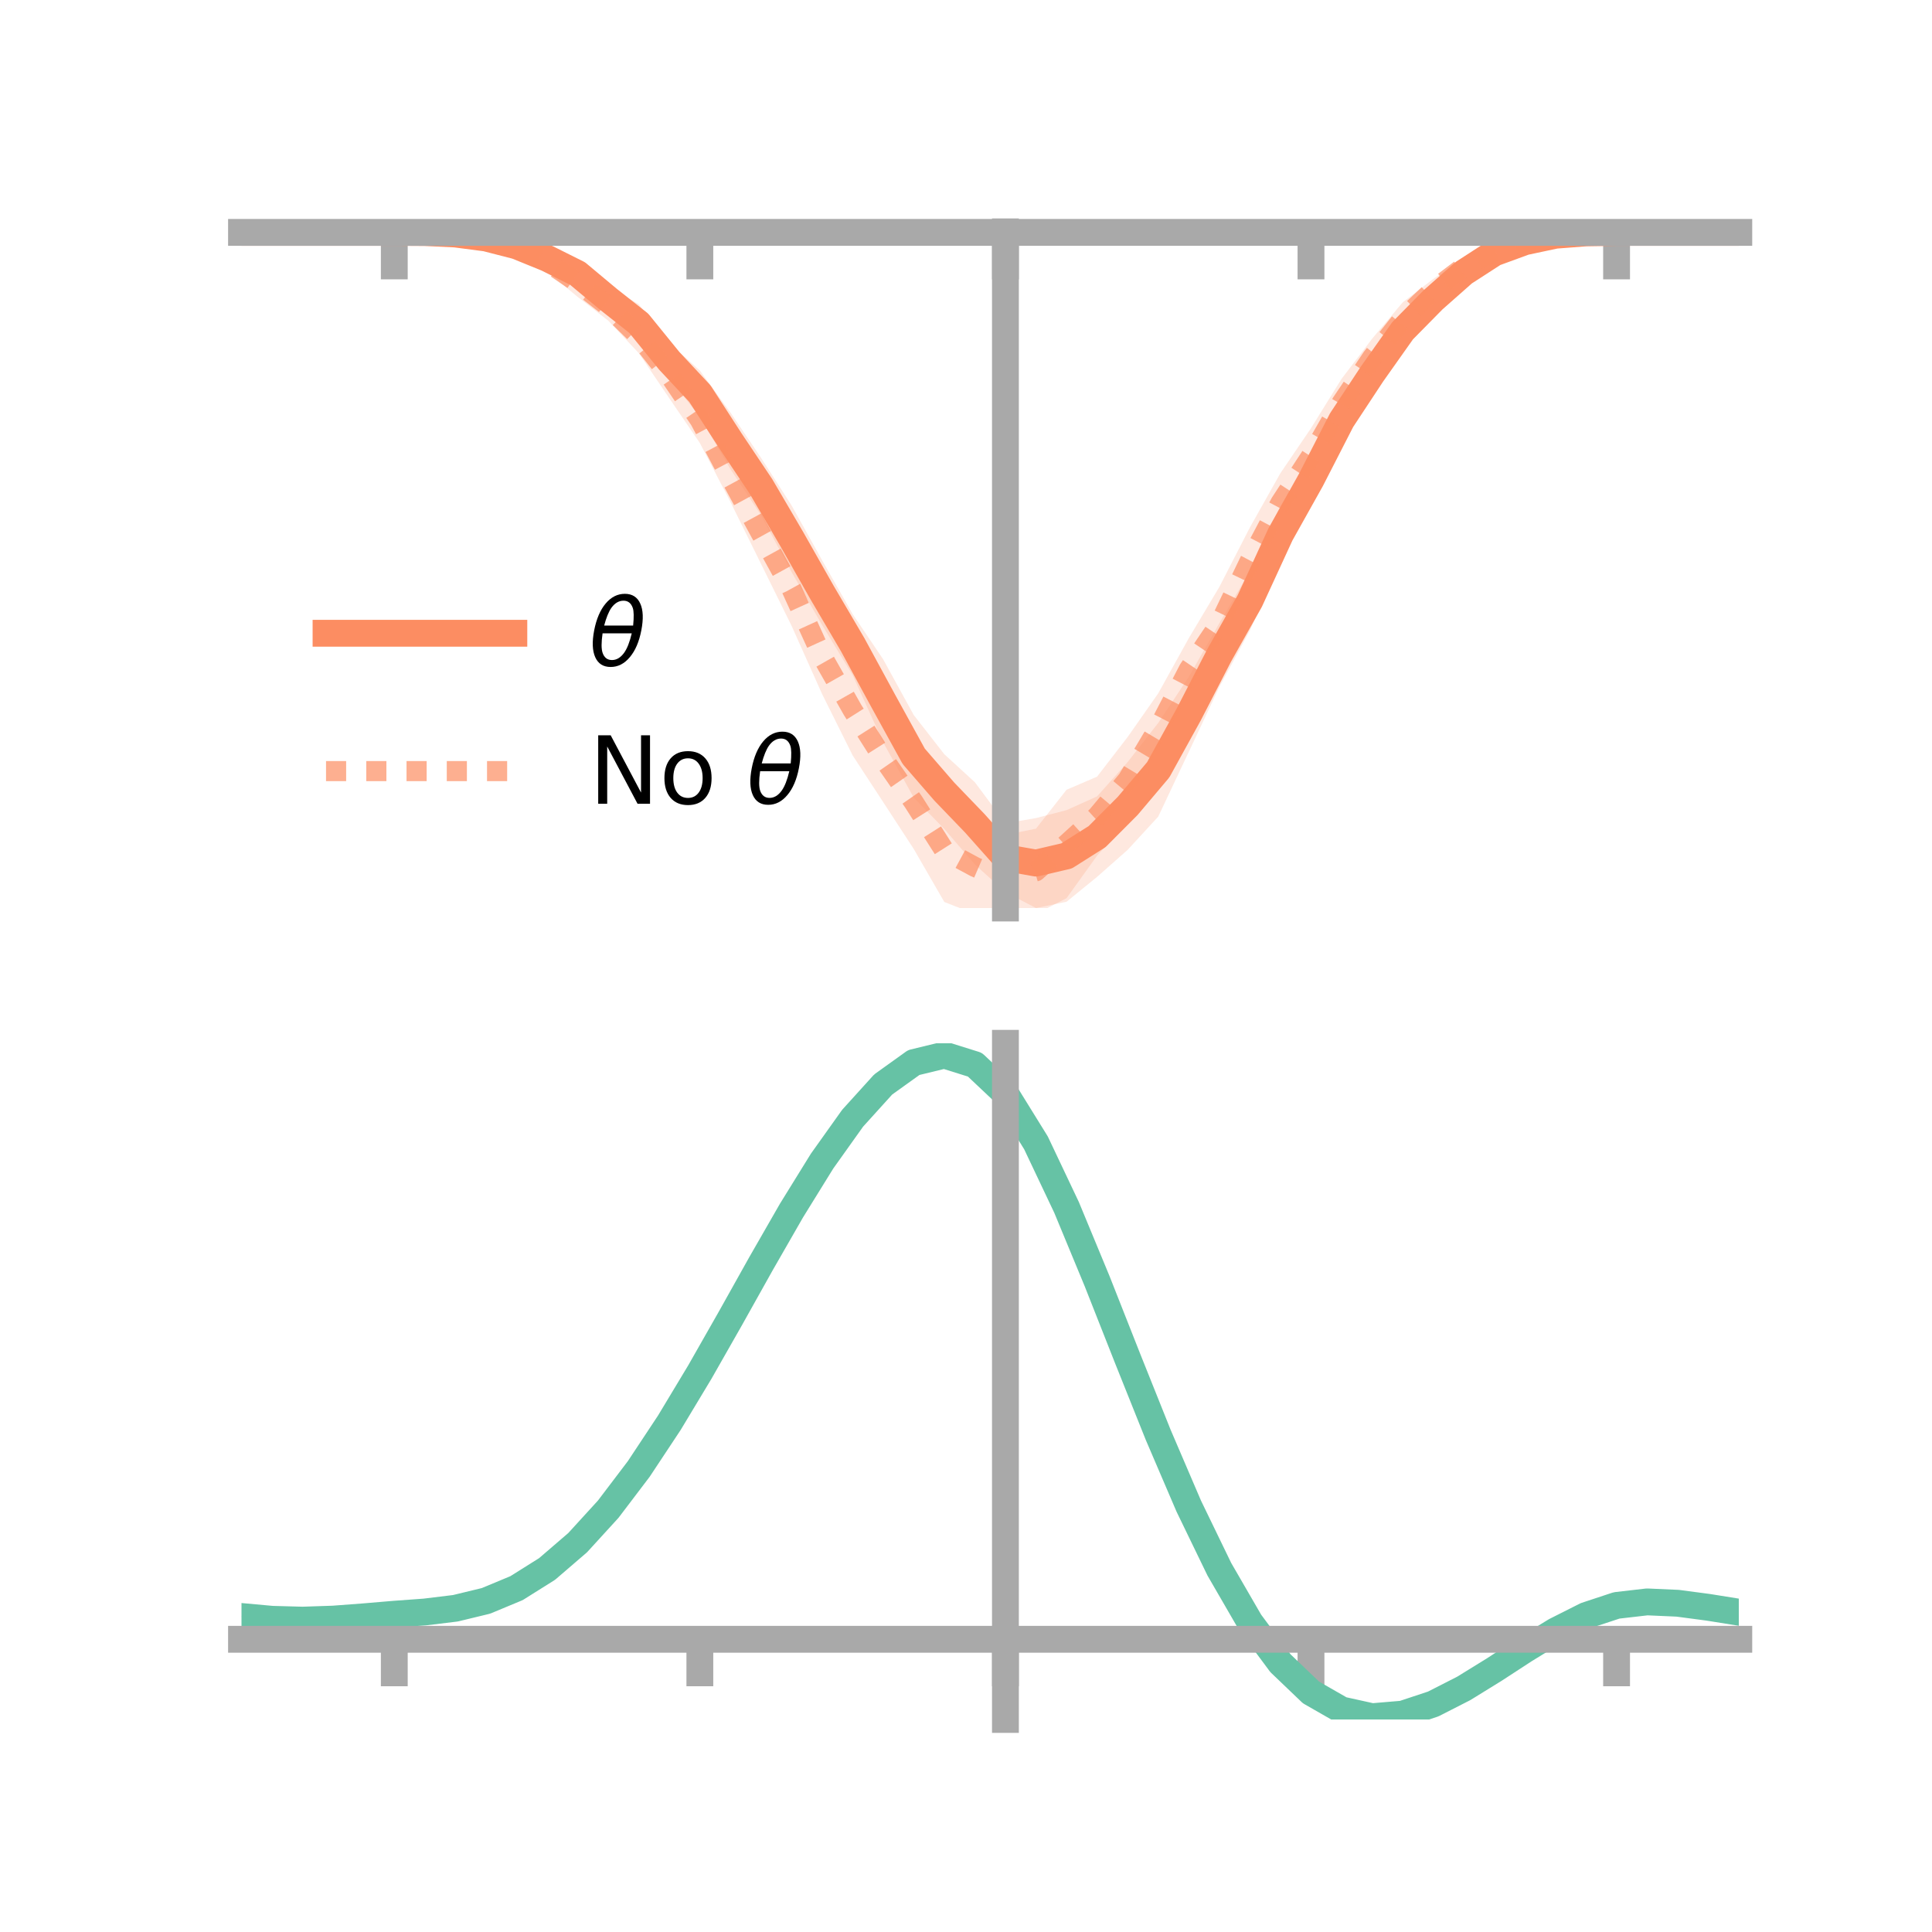 <?xml version="1.0" encoding="utf-8" standalone="no"?>
<!DOCTYPE svg PUBLIC "-//W3C//DTD SVG 1.1//EN"
  "http://www.w3.org/Graphics/SVG/1.1/DTD/svg11.dtd">
<!-- Created with matplotlib (https://matplotlib.org/) -->
<svg height="144pt" version="1.1" viewBox="0 0 144 144" width="144pt" xmlns="http://www.w3.org/2000/svg" xmlns:xlink="http://www.w3.org/1999/xlink">
 <defs>
  <style type="text/css">*{stroke-linecap:butt;stroke-linejoin:round;}</style>
 </defs>
 <g id="figure_1">
  <g id="patch_1">
   <path d="M 0 144 
L 144 144 
L 144 0 
L 0 0 
z
" style="fill:none;"/>
  </g>
  <g id="axes_1">
   <g id="patch_2">
    <path d="M 18 67.68 
L 129.6 67.68 
L 129.6 17.28 
L 18 17.28 
z
" style="fill:none;"/>
   </g>
   <g id="PolyCollection_1">
    <path clip-path="url(#p41c93f37b2)" d="M 18 17.319 
L 18 17.319 
L 20.278 17.319 
L 22.555 17.319 
L 24.833 17.319 
L 27.11 17.319 
L 29.388 17.319 
L 31.665 17.28 
L 33.943 17.294 
L 36.22 17.44 
L 38.498 17.839 
L 40.776 18.649 
L 43.053 19.559 
L 45.331 21.335 
L 47.608 22.676 
L 49.886 25.567 
L 52.163 27.619 
L 54.441 30.749 
L 56.718 34.119 
L 58.996 37.666 
L 61.273 41.756 
L 63.551 45.774 
L 65.829 49.146 
L 68.106 53.295 
L 70.384 56.217 
L 72.661 58.303 
L 74.939 61.366 
L 77.216 60.975 
L 79.494 60.383 
L 81.771 59.358 
L 84.049 56.8 
L 86.327 53.884 
L 88.604 50.452 
L 90.882 46.451 
L 93.159 42.569 
L 95.437 37.696 
L 97.714 34.077 
L 99.992 29.842 
L 102.269 26.34 
L 104.547 23.364 
L 106.824 21.504 
L 109.102 19.602 
L 111.38 18.371 
L 113.657 17.727 
L 115.935 17.334 
L 118.212 17.286 
L 120.49 17.312 
L 122.767 17.319 
L 125.045 17.319 
L 127.322 17.319 
L 129.6 17.319 
L 129.6 17.319 
L 129.6 17.319 
L 127.322 17.319 
L 125.045 17.319 
L 122.767 17.319 
L 120.49 17.33 
L 118.212 17.432 
L 115.935 17.731 
L 113.657 18.308 
L 111.38 19.33 
L 109.102 21.045 
L 106.824 23.169 
L 104.547 25.93 
L 102.269 29.392 
L 99.992 32.795 
L 97.714 37.445 
L 95.437 41.966 
L 93.159 46.99 
L 90.882 51.201 
L 88.604 56.04 
L 86.327 60.868 
L 84.049 63.343 
L 81.771 65.356 
L 79.494 67.211 
L 77.216 67.68 
L 74.939 66.49 
L 72.661 64.433 
L 70.384 61.786 
L 68.106 59.454 
L 65.829 55.332 
L 63.551 50.323 
L 61.273 46.58 
L 58.996 42.632 
L 56.718 38.394 
L 54.441 34.965 
L 52.163 31.05 
L 49.886 28.228 
L 47.608 25.51 
L 45.331 23.255 
L 43.053 21.226 
L 40.776 19.857 
L 38.498 18.811 
L 36.22 18.041 
L 33.943 17.59 
L 31.665 17.385 
L 29.388 17.319 
L 27.11 17.319 
L 24.833 17.319 
L 22.555 17.319 
L 20.278 17.319 
L 18 17.319 
z
" style="fill:#fc8d62;fill-opacity:0.2;"/>
   </g>
   <g id="PolyCollection_2">
    <path clip-path="url(#p41c93f37b2)" d="M 18 17.319 
L 18 17.319 
L 20.278 17.319 
L 22.555 17.319 
L 24.833 17.319 
L 27.11 17.319 
L 29.388 17.319 
L 31.665 17.285 
L 33.943 17.29 
L 36.22 17.527 
L 38.498 17.906 
L 40.776 18.778 
L 43.053 20.018 
L 45.331 21.784 
L 47.608 23.822 
L 49.886 26.22 
L 52.163 29.579 
L 54.441 33.758 
L 56.718 37.523 
L 58.996 41.174 
L 61.273 46.096 
L 63.551 49.544 
L 65.829 53.254 
L 68.106 56.314 
L 70.384 59.539 
L 72.661 61.108 
L 74.939 62.22 
L 77.216 61.764 
L 79.494 58.865 
L 81.771 57.886 
L 84.049 54.931 
L 86.327 51.679 
L 88.604 47.57 
L 90.882 43.748 
L 93.159 39.316 
L 95.437 35.265 
L 97.714 31.916 
L 99.992 28.238 
L 102.269 25.248 
L 104.547 22.536 
L 106.824 20.793 
L 109.102 19.26 
L 111.38 18.278 
L 113.657 17.624 
L 115.935 17.37 
L 118.212 17.302 
L 120.49 17.318 
L 122.767 17.319 
L 125.045 17.319 
L 127.322 17.319 
L 129.6 17.319 
L 129.6 17.319 
L 129.6 17.319 
L 127.322 17.319 
L 125.045 17.319 
L 122.767 17.319 
L 120.49 17.32 
L 118.212 17.398 
L 115.935 17.718 
L 113.657 18.382 
L 111.38 19.196 
L 109.102 20.529 
L 106.824 22.455 
L 104.547 25.026 
L 102.269 28.051 
L 99.992 31.834 
L 97.714 36.085 
L 95.437 39.704 
L 93.159 44.261 
L 90.882 49.285 
L 88.604 52.221 
L 86.327 56.896 
L 84.049 61.293 
L 81.771 63.774 
L 79.494 66.944 
L 77.216 68.119 
L 74.939 68.984 
L 72.661 68.124 
L 70.384 67.228 
L 68.106 63.28 
L 65.829 59.786 
L 63.551 56.304 
L 61.273 51.727 
L 58.996 46.636 
L 56.718 42.019 
L 54.441 37.406 
L 52.163 33.021 
L 49.886 29.685 
L 47.608 26.317 
L 45.331 23.897 
L 43.053 22.126 
L 40.776 20.242 
L 38.498 18.916 
L 36.22 18.053 
L 33.943 17.58 
L 31.665 17.374 
L 29.388 17.319 
L 27.11 17.319 
L 24.833 17.319 
L 22.555 17.319 
L 20.278 17.319 
L 18 17.319 
z
" style="fill:#fc8d62;fill-opacity:0.2;"/>
   </g>
   <g id="matplotlib.axis_1">
    <g id="xtick_1">
     <g id="line2d_1">
      <defs>
       <path d="M 0 0 
L 0 3.5 
" id="mc255d5ad33" style="stroke:#a9a9a9;stroke-width:2;"/>
      </defs>
      <g>
       <use style="fill:#a9a9a9;stroke:#a9a9a9;stroke-width:2;" x="29.388" xlink:href="#mc255d5ad33" y="17.319"/>
      </g>
     </g>
    </g>
    <g id="xtick_2">
     <g id="line2d_2">
      <g>
       <use style="fill:#a9a9a9;stroke:#a9a9a9;stroke-width:2;" x="52.163" xlink:href="#mc255d5ad33" y="17.319"/>
      </g>
     </g>
    </g>
    <g id="xtick_3">
     <g id="line2d_3">
      <g>
       <use style="fill:#a9a9a9;stroke:#a9a9a9;stroke-width:2;" x="74.939" xlink:href="#mc255d5ad33" y="17.319"/>
      </g>
     </g>
    </g>
    <g id="xtick_4">
     <g id="line2d_4">
      <g>
       <use style="fill:#a9a9a9;stroke:#a9a9a9;stroke-width:2;" x="97.714" xlink:href="#mc255d5ad33" y="17.319"/>
      </g>
     </g>
    </g>
    <g id="xtick_5">
     <g id="line2d_5">
      <g>
       <use style="fill:#a9a9a9;stroke:#a9a9a9;stroke-width:2;" x="120.49" xlink:href="#mc255d5ad33" y="17.319"/>
      </g>
     </g>
    </g>
   </g>
   <g id="matplotlib.axis_2"/>
   <g id="line2d_6">
    <path clip-path="url(#p41c93f37b2)" d="M 18 17.319 
L 20.278 17.319 
L 22.555 17.319 
L 24.833 17.319 
L 27.11 17.319 
L 29.388 17.319 
L 31.665 17.333 
L 33.943 17.442 
L 36.22 17.74 
L 38.498 18.325 
L 40.776 19.253 
L 43.053 20.392 
L 45.331 22.295 
L 47.608 24.093 
L 49.886 26.898 
L 52.163 29.335 
L 54.441 32.857 
L 56.718 36.256 
L 58.996 40.149 
L 61.273 44.168 
L 63.551 48.048 
L 65.829 52.239 
L 68.106 56.374 
L 70.384 59.002 
L 72.661 61.368 
L 74.939 63.928 
L 77.216 64.328 
L 79.494 63.797 
L 81.771 62.357 
L 84.049 60.071 
L 86.327 57.376 
L 88.604 53.246 
L 90.882 48.826 
L 93.159 44.779 
L 95.437 39.831 
L 97.714 35.761 
L 99.992 31.318 
L 102.269 27.866 
L 104.547 24.647 
L 106.824 22.336 
L 109.102 20.323 
L 111.38 18.85 
L 113.657 18.017 
L 115.935 17.533 
L 118.212 17.359 
L 120.49 17.321 
L 122.767 17.319 
L 125.045 17.319 
L 127.322 17.319 
L 129.6 17.319 
" style="fill:none;stroke:#fc8d62;stroke-linecap:square;stroke-width:2;"/>
   </g>
   <g id="line2d_7">
    <path clip-path="url(#p41c93f37b2)" d="M 18 17.319 
L 20.278 17.319 
L 22.555 17.319 
L 24.833 17.319 
L 27.11 17.319 
L 29.388 17.319 
L 31.665 17.33 
L 33.943 17.435 
L 36.22 17.79 
L 38.498 18.411 
L 40.776 19.51 
L 43.053 21.072 
L 45.331 22.84 
L 47.608 25.07 
L 49.886 27.952 
L 52.163 31.3 
L 54.441 35.582 
L 56.718 39.771 
L 58.996 43.905 
L 61.273 48.911 
L 63.551 52.924 
L 65.829 56.52 
L 68.106 59.797 
L 70.384 63.383 
L 72.661 64.616 
L 74.939 65.602 
L 77.216 64.941 
L 79.494 62.905 
L 81.771 60.83 
L 84.049 58.112 
L 86.327 54.288 
L 88.604 49.896 
L 90.882 46.516 
L 93.159 41.789 
L 95.437 37.485 
L 97.714 34 
L 99.992 30.036 
L 102.269 26.649 
L 104.547 23.781 
L 106.824 21.624 
L 109.102 19.895 
L 111.38 18.737 
L 113.657 18.003 
L 115.935 17.544 
L 118.212 17.35 
L 120.49 17.319 
L 122.767 17.319 
L 125.045 17.319 
L 127.322 17.319 
L 129.6 17.319 
" style="fill:none;stroke:#fc8d62;stroke-dasharray:1.5,1.5;stroke-dashoffset:0;stroke-opacity:0.7;stroke-width:1.5;"/>
   </g>
   <g id="patch_3">
    <path d="M 74.939 67.68 
L 74.939 17.28 
" style="fill:none;stroke:#a9a9a9;stroke-linecap:square;stroke-linejoin:miter;stroke-width:2;"/>
   </g>
   <g id="patch_4">
    <path d="M 129.6 67.68 
L 129.6 17.28 
" style="fill:none;"/>
   </g>
   <g id="patch_5">
    <path d="M 18 17.319 
L 129.6 17.319 
" style="fill:none;stroke:#a9a9a9;stroke-linecap:square;stroke-linejoin:miter;stroke-width:2;"/>
   </g>
   <g id="patch_6">
    <path d="M 18 17.28 
L 129.6 17.28 
" style="fill:none;"/>
   </g>
   <g id="legend_1">
    <g id="line2d_8">
     <path d="M 24.3 47.2 
L 38.3 47.2 
" style="fill:none;stroke:#fc8d62;stroke-linecap:square;stroke-width:2;"/>
    </g>
    <g id="line2d_9"/>
    <g id="text_1">
     <!-- $\theta$ -->
     <g transform="translate(43.9 49.65)scale(0.07 -0.07)">
      <defs>
       <path d="M 45.516 34.672 
L 14.453 34.672 
Q 12.359 20.062 14.5 13.875 
Q 17.188 6.25 24.469 6.25 
Q 31.781 6.25 37.359 13.922 
Q 42.234 20.656 45.516 34.672 
z
M 47.016 42.969 
Q 48.344 56.844 46.625 61.719 
Q 43.953 69.438 36.766 69.438 
Q 29.297 69.438 23.828 61.812 
Q 19.531 55.672 16.156 42.969 
z
M 38.188 76.766 
Q 49.906 76.766 54.594 66.406 
Q 59.281 56.109 55.719 37.844 
Q 52.203 19.625 43.453 9.281 
Q 34.766 -1.125 23.047 -1.125 
Q 11.281 -1.125 6.641 9.281 
Q 2 19.625 5.516 37.844 
Q 9.078 56.109 17.719 66.406 
Q 26.422 76.766 38.188 76.766 
z
" id="DejaVuSans-Oblique-952"/>
      </defs>
      <use transform="translate(0 0.234)" xlink:href="#DejaVuSans-Oblique-952"/>
     </g>
    </g>
    <g id="line2d_10">
     <path d="M 24.3 57.474 
L 38.3 57.474 
" style="fill:none;stroke:#fc8d62;stroke-dasharray:1.5,1.5;stroke-dashoffset:0;stroke-opacity:0.7;stroke-width:1.5;"/>
    </g>
    <g id="line2d_11"/>
    <g id="text_2">
     <!-- No $\theta$ -->
     <g transform="translate(43.9 59.924)scale(0.07 -0.07)">
      <defs>
       <path d="M 9.812 72.906 
L 23.094 72.906 
L 55.422 11.922 
L 55.422 72.906 
L 64.984 72.906 
L 64.984 0 
L 51.703 0 
L 19.391 60.984 
L 19.391 0 
L 9.812 0 
z
" id="DejaVuSans-78"/>
       <path d="M 30.609 48.391 
Q 23.391 48.391 19.188 42.75 
Q 14.984 37.109 14.984 27.297 
Q 14.984 17.484 19.156 11.844 
Q 23.344 6.203 30.609 6.203 
Q 37.797 6.203 41.984 11.859 
Q 46.188 17.531 46.188 27.297 
Q 46.188 37.016 41.984 42.703 
Q 37.797 48.391 30.609 48.391 
z
M 30.609 56 
Q 42.328 56 49.016 48.375 
Q 55.719 40.766 55.719 27.297 
Q 55.719 13.875 49.016 6.219 
Q 42.328 -1.422 30.609 -1.422 
Q 18.844 -1.422 12.172 6.219 
Q 5.516 13.875 5.516 27.297 
Q 5.516 40.766 12.172 48.375 
Q 18.844 56 30.609 56 
z
" id="DejaVuSans-111"/>
       <path id="DejaVuSans-32"/>
      </defs>
      <use transform="translate(0 0.234)" xlink:href="#DejaVuSans-78"/>
      <use transform="translate(74.805 0.234)" xlink:href="#DejaVuSans-111"/>
      <use transform="translate(135.986 0.234)" xlink:href="#DejaVuSans-32"/>
      <use transform="translate(167.773 0.234)" xlink:href="#DejaVuSans-Oblique-952"/>
     </g>
    </g>
   </g>
  </g>
  <g id="axes_2">
   <g id="patch_7">
    <path d="M 18 128.16 
L 129.6 128.16 
L 129.6 77.76 
L 18 77.76 
z
" style="fill:none;"/>
   </g>
   <g id="PolyCollection_3">
    <path clip-path="url(#p9714cef2ae)" d="M 18 120.523 
L 18 120.448 
L 20.278 120.663 
L 22.555 120.725 
L 24.833 120.642 
L 27.11 120.461 
L 29.388 120.26 
L 31.665 120.088 
L 33.943 119.805 
L 36.22 119.248 
L 38.498 118.291 
L 40.776 116.841 
L 43.053 114.848 
L 45.331 112.303 
L 47.608 109.237 
L 49.886 105.719 
L 52.163 101.851 
L 54.441 97.76 
L 56.718 93.603 
L 58.996 89.553 
L 61.273 85.799 
L 63.551 82.541 
L 65.829 79.981 
L 68.106 78.321 
L 70.384 77.76 
L 72.661 78.486 
L 74.939 80.667 
L 77.216 84.394 
L 79.494 89.268 
L 81.771 94.84 
L 84.049 100.694 
L 86.327 106.465 
L 88.604 111.854 
L 90.882 116.626 
L 93.159 120.616 
L 95.437 123.726 
L 97.714 125.925 
L 99.992 127.239 
L 102.269 127.747 
L 104.547 127.559 
L 106.824 126.817 
L 109.102 125.673 
L 111.38 124.29 
L 113.657 122.833 
L 115.935 121.46 
L 118.212 120.326 
L 120.49 119.58 
L 122.767 119.319 
L 125.045 119.425 
L 127.322 119.737 
L 129.6 120.114 
L 129.6 120.215 
L 129.6 120.215 
L 127.322 119.862 
L 125.045 119.569 
L 122.767 119.473 
L 120.49 119.739 
L 118.212 120.496 
L 115.935 121.658 
L 113.657 123.075 
L 111.38 124.584 
L 109.102 126.013 
L 106.824 127.194 
L 104.547 127.96 
L 102.269 128.16 
L 99.992 127.661 
L 97.714 126.365 
L 95.437 124.208 
L 93.159 121.175 
L 90.882 117.298 
L 88.604 112.666 
L 86.327 107.435 
L 84.049 101.827 
L 81.771 96.135 
L 79.494 90.713 
L 77.216 85.969 
L 74.939 82.342 
L 72.661 80.224 
L 70.384 79.524 
L 68.106 80.07 
L 65.829 81.676 
L 63.551 84.147 
L 61.273 87.285 
L 58.996 90.893 
L 56.718 94.78 
L 54.441 98.763 
L 52.163 102.678 
L 49.886 106.378 
L 47.608 109.741 
L 45.331 112.675 
L 43.053 115.118 
L 40.776 117.042 
L 38.498 118.453 
L 36.22 119.391 
L 33.943 119.937 
L 31.665 120.211 
L 29.388 120.371 
L 27.11 120.555 
L 24.833 120.717 
L 22.555 120.785 
L 20.278 120.722 
L 18 120.523 
z
" style="fill:#66c2a5;fill-opacity:0.2;"/>
   </g>
   <g id="matplotlib.axis_3">
    <g id="xtick_6">
     <g id="line2d_12">
      <g>
       <use style="fill:#a9a9a9;stroke:#a9a9a9;stroke-width:2;" x="29.388" xlink:href="#mc255d5ad33" y="122.184"/>
      </g>
     </g>
    </g>
    <g id="xtick_7">
     <g id="line2d_13">
      <g>
       <use style="fill:#a9a9a9;stroke:#a9a9a9;stroke-width:2;" x="52.163" xlink:href="#mc255d5ad33" y="122.184"/>
      </g>
     </g>
    </g>
    <g id="xtick_8">
     <g id="line2d_14">
      <g>
       <use style="fill:#a9a9a9;stroke:#a9a9a9;stroke-width:2;" x="74.939" xlink:href="#mc255d5ad33" y="122.184"/>
      </g>
     </g>
    </g>
    <g id="xtick_9">
     <g id="line2d_15">
      <g>
       <use style="fill:#a9a9a9;stroke:#a9a9a9;stroke-width:2;" x="97.714" xlink:href="#mc255d5ad33" y="122.184"/>
      </g>
     </g>
    </g>
    <g id="xtick_10">
     <g id="line2d_16">
      <g>
       <use style="fill:#a9a9a9;stroke:#a9a9a9;stroke-width:2;" x="120.49" xlink:href="#mc255d5ad33" y="122.184"/>
      </g>
     </g>
    </g>
   </g>
   <g id="matplotlib.axis_4"/>
   <g id="line2d_17">
    <path clip-path="url(#p9714cef2ae)" d="M 18 120.485 
L 20.278 120.693 
L 22.555 120.755 
L 24.833 120.679 
L 27.11 120.508 
L 29.388 120.315 
L 31.665 120.149 
L 33.943 119.871 
L 36.22 119.32 
L 38.498 118.372 
L 40.776 116.942 
L 43.053 114.983 
L 45.331 112.489 
L 47.608 109.489 
L 49.886 106.048 
L 52.163 102.264 
L 54.441 98.262 
L 56.718 94.191 
L 58.996 90.223 
L 61.273 86.542 
L 63.551 83.344 
L 65.829 80.829 
L 68.106 79.196 
L 70.384 78.642 
L 72.661 79.355 
L 74.939 81.504 
L 77.216 85.182 
L 79.494 89.99 
L 81.771 95.488 
L 84.049 101.26 
L 86.327 106.95 
L 88.604 112.26 
L 90.882 116.962 
L 93.159 120.895 
L 95.437 123.967 
L 97.714 126.145 
L 99.992 127.45 
L 102.269 127.953 
L 104.547 127.76 
L 106.824 127.005 
L 109.102 125.843 
L 111.38 124.437 
L 113.657 122.954 
L 115.935 121.559 
L 118.212 120.411 
L 120.49 119.659 
L 122.767 119.396 
L 125.045 119.497 
L 127.322 119.799 
L 129.6 120.164 
" style="fill:none;stroke:#66c2a5;stroke-linecap:square;stroke-width:2;"/>
   </g>
   <g id="patch_8">
    <path d="M 74.939 128.16 
L 74.939 77.76 
" style="fill:none;stroke:#a9a9a9;stroke-linecap:square;stroke-linejoin:miter;stroke-width:2;"/>
   </g>
   <g id="patch_9">
    <path d="M 129.6 128.16 
L 129.6 77.76 
" style="fill:none;"/>
   </g>
   <g id="patch_10">
    <path d="M 18 122.184 
L 129.6 122.184 
" style="fill:none;stroke:#a9a9a9;stroke-linecap:square;stroke-linejoin:miter;stroke-width:2;"/>
   </g>
   <g id="patch_11">
    <path d="M 18 77.76 
L 129.6 77.76 
" style="fill:none;"/>
   </g>
  </g>
 </g>
 <defs>
  <clipPath id="p41c93f37b2">
   <rect height="50.4" width="111.6" x="18" y="17.28"/>
  </clipPath>
  <clipPath id="p9714cef2ae">
   <rect height="50.4" width="111.6" x="18" y="77.76"/>
  </clipPath>
 </defs>
</svg>
